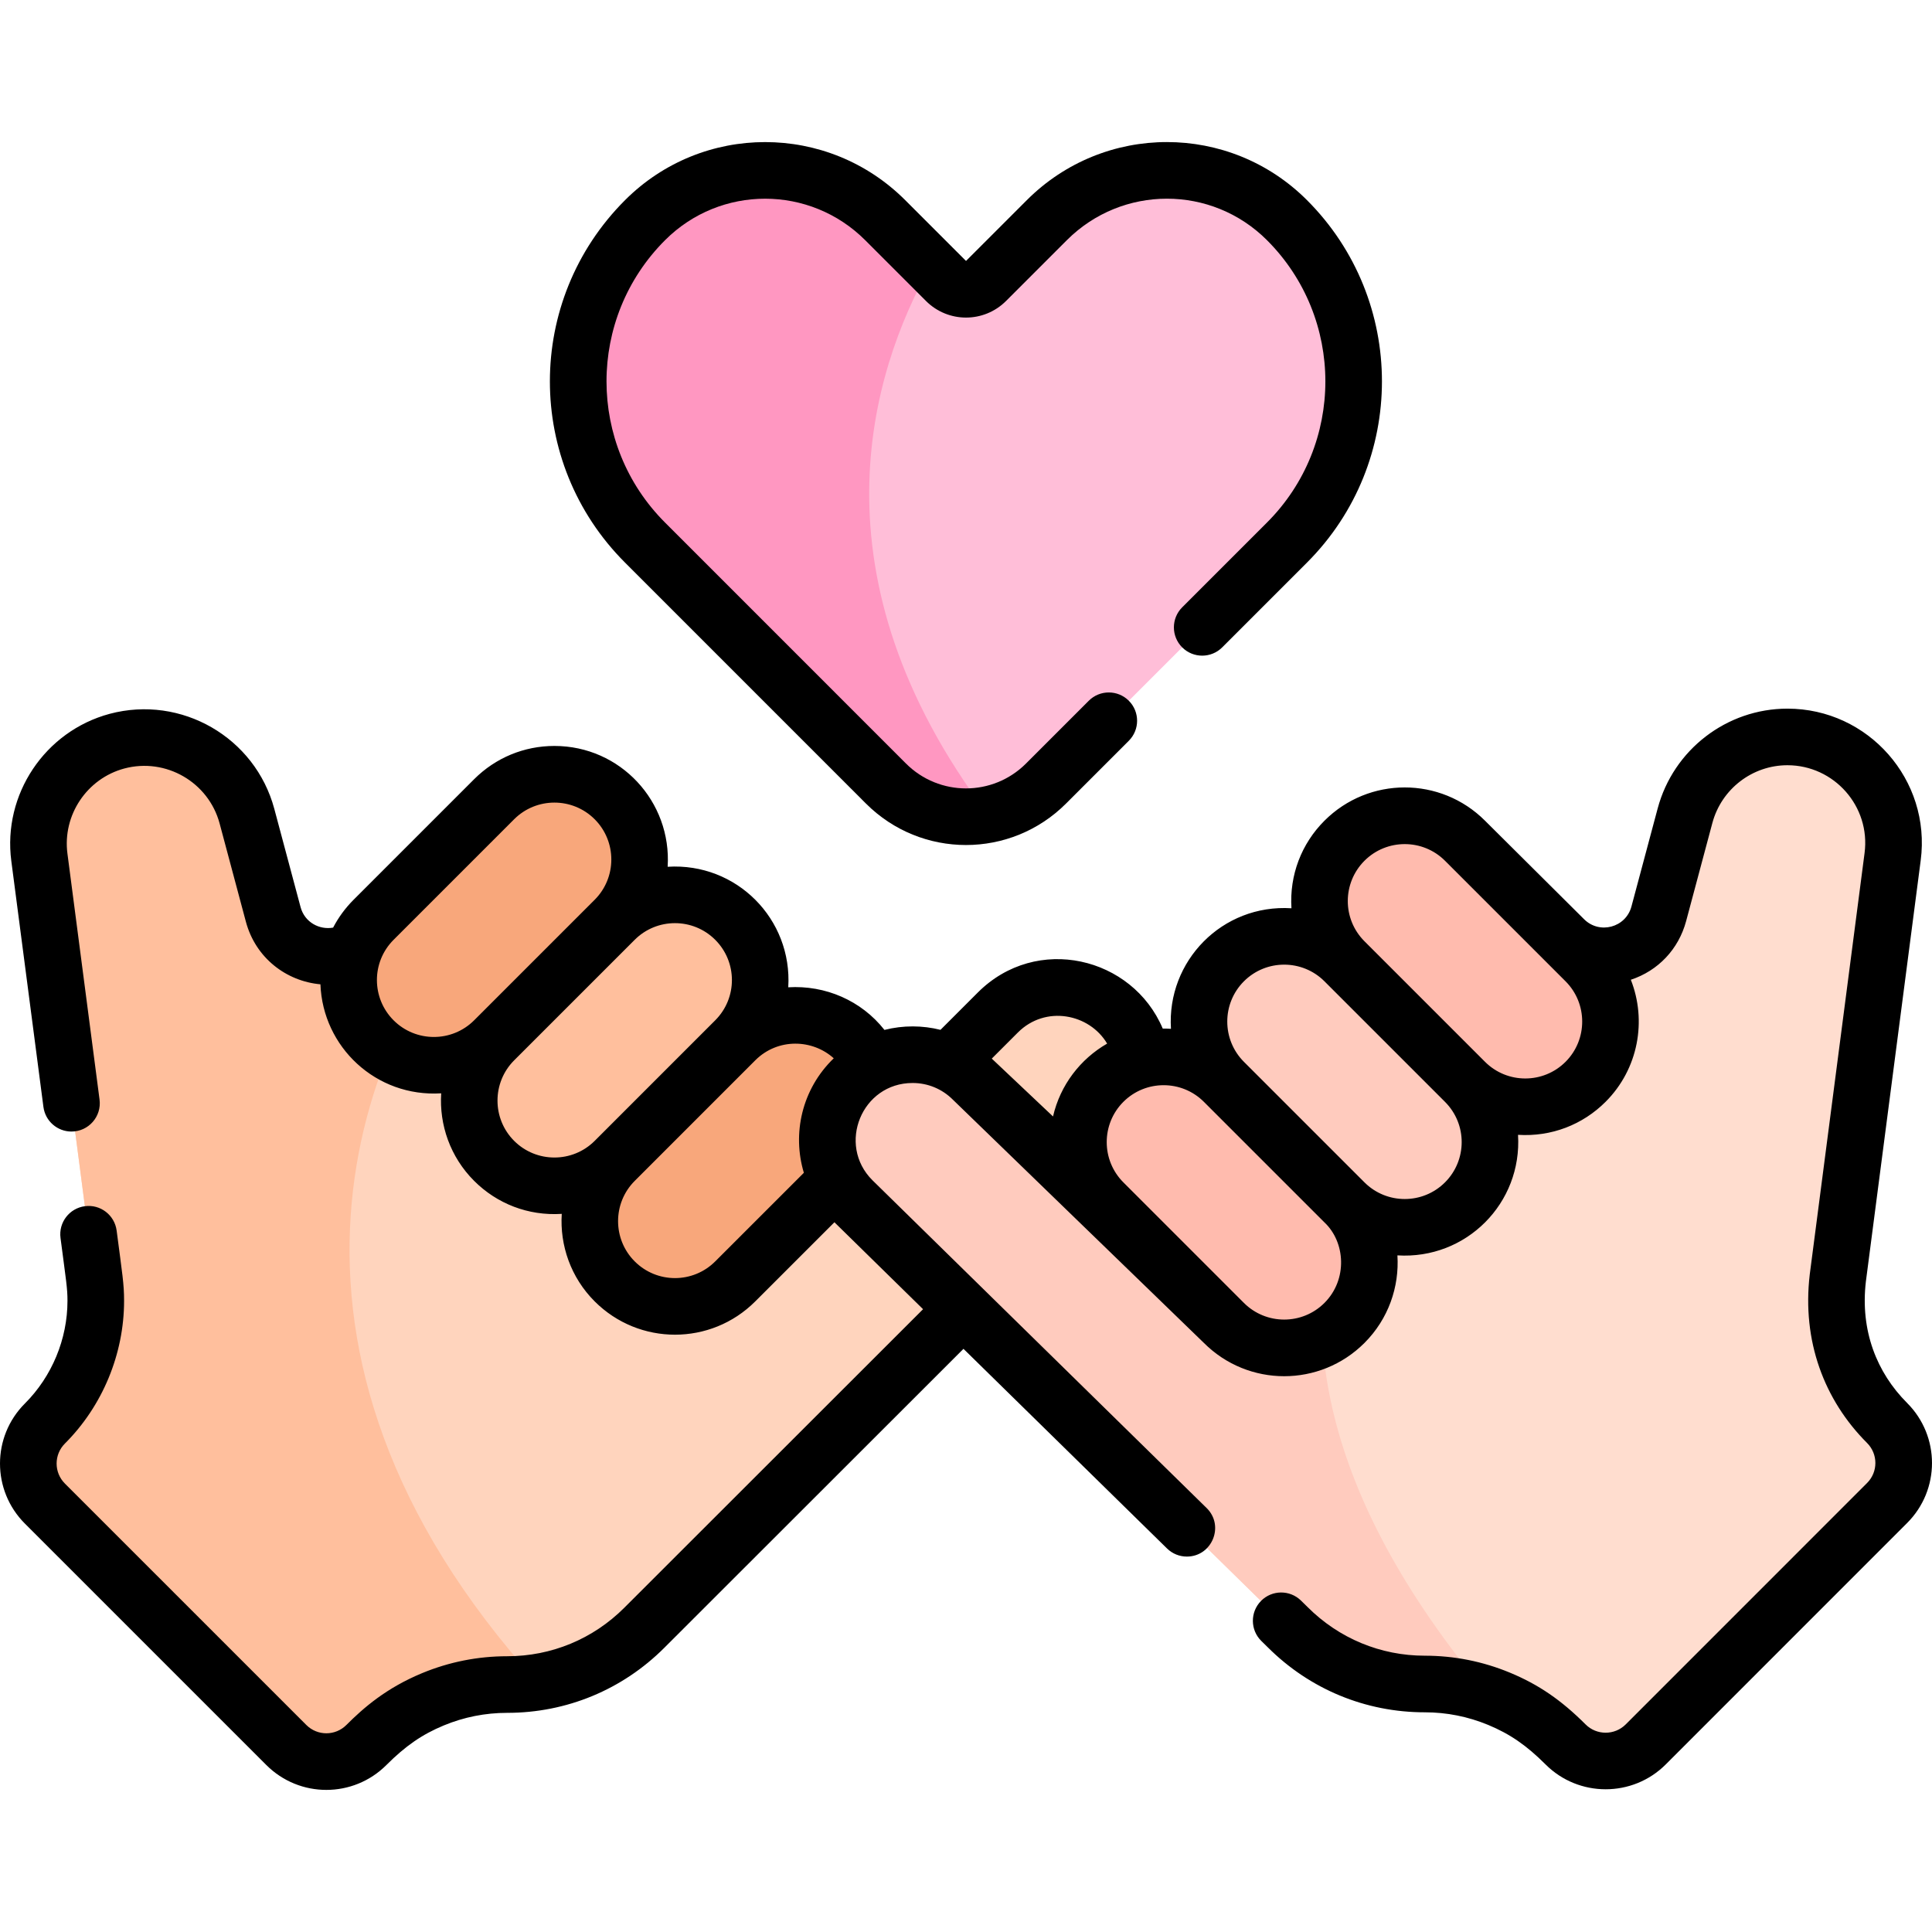 <svg id="Capa_1" enable-background="new 0 0 511.96 511.96" height="512" viewBox="0 0 511.96 511.96" width="512" xmlns="http://www.w3.org/2000/svg"><g><g><path d="m278.57 323.593-107.83 107.75c-7.74 7.739-17.69 12.75-28.37 14.43-2.62.41-5.28.62-7.97.62-6.82 0-13.5 1.35-19.68 3.91-6.17 2.56-11.85 6.33-16.67 11.149l-.96.96c-5.86 5.86-15.36 5.86-21.22 0l-63.97-63.97c-5.86-5.86-5.86-15.36 0-21.22 8.68-8.67 13.48-20.4 13.48-32.521 0-1.97-.13-3.96-.39-5.95l-14.56-111.568c-1.83-13.97 6.98-27.13 20.58-30.78 2.44-.65 4.89-.97 7.3-.97 12.41 0 23.76 8.29 27.13 20.85 2.26 8.45 4.74 17.72 6.96 26.03 2.99 11.15 16.93 14.89 25.1 6.72l20.92-20.92 10.23 9.69 74.62 70.73 42.94-16.54z" fill="#ffd4bd"/><path d="m142.37 445.773c-2.62.41-5.28.62-7.97.62-6.82 0-13.5 1.35-19.68 3.91-6.17 2.56-11.85 6.33-16.67 11.149l-.96.96c-5.86 5.86-15.36 5.86-21.22 0l-63.97-63.97c-5.86-5.86-5.86-15.36 0-21.22 8.68-8.67 13.48-20.4 13.48-32.521 0-1.97-.13-3.96-.39-5.95l-14.56-111.568c-1.83-13.97 6.98-27.13 20.58-30.78 2.44-.65 4.89-.97 7.3-.97 12.41 0 23.76 8.29 27.13 20.85 2.26 8.45 4.74 17.72 6.96 26.03 2.99 11.15 16.93 14.89 25.1 6.72l20.92-20.92 10.23 9.69c-33.457 36.457-66.393 119.374 13.72 207.97z" fill="#ffbf9d"/><path d="m130.942 307.622c-8.821-8.821-8.821-23.123 0-31.945l11.153-20.153 20.791-11.791c8.821-8.821 23.123-8.821 31.945 0 8.821 8.821 8.821 23.123 0 31.945l-7.664 24.664-24.281 7.281c-8.82 8.82-23.123 8.82-31.944-.001z" fill="#ffbf9d"/><path d="m169.5 227.763c0 5.779-2.2 11.56-6.61 15.97l-31.95 31.94c-6.64 6.649-16.38 8.29-24.56 4.92-2.68-1.101-5.2-2.74-7.38-4.92-8.82-8.82-8.82-23.12 0-31.94l31.94-31.94c6.6-6.609 16.28-8.27 24.43-4.979 2.74 1.1 5.3 2.76 7.52 4.979 4.41 4.41 6.61 10.19 6.61 15.97z" fill="#f8a77b"/><path d="m162.887 339.567c-8.821-8.821-8.821-23.123 0-31.945l31.945-31.945c8.821-8.821 23.123-8.821 31.945 0 8.821 8.821 8.821 23.123 0 31.945l-31.945 31.945c-8.822 8.821-23.124 8.821-31.945 0z" fill="#f8a77b"/><path d="m302.98 284.273-2.512 28.48-25.02 25.021-38.948-41.55 27.92-27.92c8.82-8.82 23.13-8.82 31.95 0 4.41 4.41 6.61 10.189 6.61 15.969z" fill="#ffd4bd"/><path d="m500.06 398.283-63.97 63.98c-5.86 5.85-15.36 5.85-21.22 0l-.96-.96c-4.82-4.82-10.5-8.58-16.67-11.141-.96-.399-1.94-.77-2.93-1.1-5.34-1.85-10.99-2.82-16.75-2.82-13.63 0-26.7-5.42-36.34-15.06l-115.36-113.139c-4.41-4.409-6.62-10.189-6.62-15.97s2.21-11.56 6.62-15.97c8.82-8.82 23.12-8.82 31.94 0l39.9 37.689 95.84-95.829 20.92 20.92c8.17 8.159 22.11 4.43 25.1-6.73 2.22-8.3 4.7-17.57 6.96-26.02 3.37-12.561 14.72-20.851 27.13-20.851 2.41 0 4.86.32 7.3.97 13.6 3.65 22.41 16.811 20.58 30.771l-14.56 111.58c-.26 1.99-.39 3.979-.39 5.95 0 12.12 4.8 23.84 13.48 32.52 5.86 5.86 5.86 15.36 0 21.21z" fill="#ffddcf"/><path d="m394.31 449.063c-5.34-1.85-10.99-2.82-16.75-2.82-13.63 0-26.7-5.42-36.34-15.06l-115.36-113.14c-4.41-4.409-6.62-10.189-6.62-15.97s2.21-11.56 6.62-15.97c8.82-8.82 23.12-8.82 31.94 0l39.9 37.689 95.84-95.829 10.05 10.05c-26.376 37.664-100.39 102.24-9.28 211.05z" fill="#ffcbbe"/><path d="m388.21 318.623c-8.82 8.82-23.12 8.82-31.94 0l-4.19-1.439-21.57-7.431-6.19-23.079c-4.41-4.41-6.62-10.19-6.62-15.971 0-5.779 2.21-11.56 6.62-15.97 8.83-8.82 23.13-8.82 31.95 0l21.05 8.21.68 1.49 10.21 22.24c8.82 8.82 8.82 23.12 0 31.95z" fill="#ffcbbe"/><path d="m420.16 286.674c-8.82 8.819-23.13 8.819-31.95 0l-31.94-31.94c-4.41-4.41-6.61-10.19-6.61-15.97 0-5.79 2.2-11.57 6.61-15.98 8.82-8.819 23.12-8.819 31.94 0l15.3 15.3 16.65 16.65c8.82 8.819 8.82 23.119 0 31.94z" fill="#ffbbae"/><path d="m356.27 350.563c-1.96 1.96-4.18 3.479-6.56 4.56-8.34 3.83-18.52 2.301-25.39-4.56l-31.94-31.94c-4.41-4.42-6.62-10.199-6.62-15.979s2.21-11.561 6.62-15.97c8.82-8.82 23.12-8.82 31.94 0l28.29 28.29 3.66 3.659c8.82 8.82 8.82 23.12 0 31.94z" fill="#ffbbae"/><path d="m341.04 143.773-63.85 63.85c-4.38 4.38-9.78 7.12-15.42 8.23-9.48 1.85-19.67-.89-27.01-8.23l-63.83-63.84c-23.6-23.59-23.6-61.85 0-85.439 8.79-8.79 20.3-13.181 31.82-13.181 11.51 0 23.03 4.391 31.82 13.181l16.11 16.109c2.93 2.931 7.68 2.931 10.61 0l16.11-16.109c17.58-17.58 46.07-17.58 63.64 0 23.59 23.589 23.59 61.839 0 85.429z" fill="#ffbed8"/><path d="m261.77 215.853c-9.48 1.85-19.67-.89-27.01-8.23l-63.83-63.84c-23.6-23.59-23.6-61.85 0-85.439 8.79-8.79 20.3-13.181 31.82-13.181 11.51 0 23.03 4.391 31.82 13.181l12.04 12.04c-15.94 28.369-32.52 82.119 15.16 145.469z" fill="#ff97c1"/></g><g><path d="m505.363 371.769c-8.058-8.057-12.451-19.196-10.923-32.184l14.526-111.588c2.795-21.323-13.879-40.215-35.316-40.215-16.067 0-30.202 10.859-34.375 26.412l-6.96 26.021c-1.494 5.584-8.468 7.45-12.552 3.364l-26.247-26.098c-11.759-11.758-30.791-11.76-42.551 0-6.098 6.098-9.297 14.399-8.745 23.199-18.324-1.15-33.07 13.989-31.929 31.945-1.101-.069-1.618-.069-2.177-.062-8.028-19.001-33.426-25.137-48.997-9.564l-9.899 9.898c-4.73-1.188-9.871-1.246-14.848.02-6.134-7.778-15.633-11.887-25.49-11.295 1.125-18.061-13.7-33.074-31.96-31.938 1.097-17.258-12.516-32.014-30.006-32.014-8.037 0-15.592 3.13-21.275 8.813l-31.944 31.944c-2.206 2.206-4.022 4.695-5.424 7.383-3.581.65-7.53-1.357-8.624-5.437l-6.962-26.036c-5.081-18.938-24.638-30.232-43.618-25.18-17.172 4.608-28.38 21.374-26.072 38.994l8.51 65.17c.494 3.778 3.717 6.53 7.428 6.53 4.521 0 8.034-3.968 7.446-8.472l-8.51-65.174c-1.336-10.195 5.15-19.895 15.073-22.559 10.985-2.928 22.315 3.613 25.254 14.57l6.962 26.037c2.588 9.64 10.737 15.768 19.754 16.581.614 16.598 14.708 29.963 31.999 28.887-.53 8.333 2.375 16.846 8.729 23.199v.001c6.013 6.013 14.283 9.312 23.219 8.743-.529 8.333 2.375 16.844 8.729 23.197 11.757 11.758 30.787 11.76 42.545.001l20.981-20.975 23.489 23.039-79.166 79.108c-8.289 8.289-19.311 12.854-31.037 12.854-7.787 0-15.374 1.508-22.554 4.482-9.525 3.952-15.485 9.16-20.06 13.734-2.934 2.933-7.679 2.933-10.613-.001l-63.97-63.969c-2.934-2.934-2.932-7.682-.003-10.61 9.965-9.953 15.68-23.74 15.68-37.827 0-4.506-.461-6.982-1.972-18.598-.535-4.107-4.291-7.013-8.405-6.47-4.107.534-7.004 4.298-6.47 8.405 1.5 11.519 1.847 13.284 1.847 16.662 0 10.135-4.111 20.054-11.283 27.217-8.795 8.796-8.797 23.028 0 31.827l63.97 63.969c8.797 8.797 23.029 8.797 31.827.001 5.074-5.073 9.478-8.111 15.198-10.484 5.347-2.216 11.002-3.339 16.809-3.339 15.732 0 30.521-6.125 41.641-17.244l79.271-79.214 53.936 52.902c1.46 1.432 3.356 2.146 5.251 2.146 6.681 0 10.039-8.16 5.252-12.854l-88.589-86.89c-9.425-9.422-2.82-25.751 10.667-25.751 4.029 0 7.817 1.569 10.667 4.418.159.161 66.524 64.462 66.524 64.462 11.76 11.759 30.791 11.759 42.551 0v-.001c6.354-6.354 9.259-14.867 8.729-23.2 18.219 1.134 33.092-13.833 31.96-31.943 8.858.556 17.138-2.685 23.199-8.745v-.001c8.73-8.729 10.958-21.533 6.694-32.349 7.231-2.38 12.662-8.102 14.65-15.537l6.958-26.015c2.416-9.005 10.594-15.294 19.886-15.294 12.364 0 22.065 10.897 20.443 23.27l-14.526 111.663c-2.082 17.618 3.808 33.283 15.191 44.665 2.925 2.925 2.943 7.666 0 10.604l-63.965 63.976c-2.928 2.924-7.693 2.924-10.618.004-6.471-6.47-12.47-10.575-20.063-13.726-7.194-2.98-14.781-4.491-22.55-4.491-11.719 0-22.742-4.568-31.083-12.909l-1.72-1.69c-2.955-2.901-7.703-2.861-10.606.093s-2.862 7.703.093 10.606l1.674 1.645c11.128 11.128 25.917 17.256 41.643 17.256 5.789 0 11.444 1.127 16.805 3.348 5.736 2.38 10.141 5.415 15.206 10.48 8.771 8.756 23.044 8.759 31.822-.005l63.965-63.976c8.801-8.785 8.801-23.022.004-31.821zm-401.062-101.395c-5.85-5.848-5.94-15.397 0-21.338l31.944-31.944c5.882-5.883 15.453-5.884 21.338-.001 5.883 5.884 5.883 15.456 0 21.339l-31.945 31.944c-5.882 5.883-15.454 5.883-21.337 0zm31.944 31.944c-5.882-5.883-5.882-15.454 0-21.337l31.945-31.944c5.883-5.883 15.455-5.883 21.338 0 5.87 5.868 5.913 15.388.03 21.304l-31.974 31.978c-5.884 5.882-15.456 5.882-21.339-.001zm53.282 31.941c-5.896 5.896-15.437 5.897-21.333 0-5.882-5.882-5.882-15.451.001-21.334l31.973-31.979c5.972-5.94 15.154-5.589 20.768-.507-8.507 8.209-11.032 20.017-7.919 30.339zm73.284-53.74 6.912-6.912c7.326-7.328 18.963-4.985 23.656 2.936-7.091 4.084-12.422 10.972-14.339 19.307zm88.154 64.741c-5.883 5.885-15.455 5.882-21.338.001l-31.944-31.946c-5.883-5.883-5.883-15.454 0-21.337s15.455-5.883 21.338 0l31.945 31.944c5.574 5.247 6.18 15.158-.001 21.338zm31.945-31.945c-5.883 5.883-15.455 5.883-21.338 0l-31.945-31.944c-5.883-5.882-5.882-15.454 0-21.337 5.885-5.885 15.455-5.883 21.338 0l31.944 31.944c5.923 5.921 5.872 15.468.001 21.337zm31.945-31.944c-5.882 5.883-15.455 5.884-21.338 0l-31.944-31.944c-5.938-5.937-5.852-15.487 0-21.337 5.883-5.883 15.455-5.883 21.338 0l31.945 31.943c5.881 5.884 5.881 15.455-.001 21.338z"/><path d="m229.457 212.925c14.658 14.66 38.375 14.664 53.037.001l16.63-16.63c2.929-2.93 2.929-7.678 0-10.607-2.929-2.928-7.678-2.928-10.606 0l-16.63 16.631c-8.797 8.798-23.025 8.799-31.823 0l-63.831-63.842c-20.683-20.673-20.689-54.151.001-74.832 14.685-14.685 38.408-14.625 53.033.001l16.109 16.108c5.864 5.865 15.353 5.865 21.217.001l16.11-16.109c14.657-14.657 38.375-14.668 53.034 0 20.629 20.628 20.629 54.194 0 74.822l-22.47 22.47c-2.929 2.93-2.929 7.678 0 10.607 2.929 2.928 7.678 2.928 10.606 0l22.47-22.47c26.478-26.478 26.478-69.56.001-96.035-20.512-20.524-53.722-20.528-74.248-.002l-16.113 16.109-16.11-16.109c-20.517-20.516-53.73-20.516-74.245-.001-26.548 26.538-26.554 69.506-.001 96.047z"/></g></g></svg>